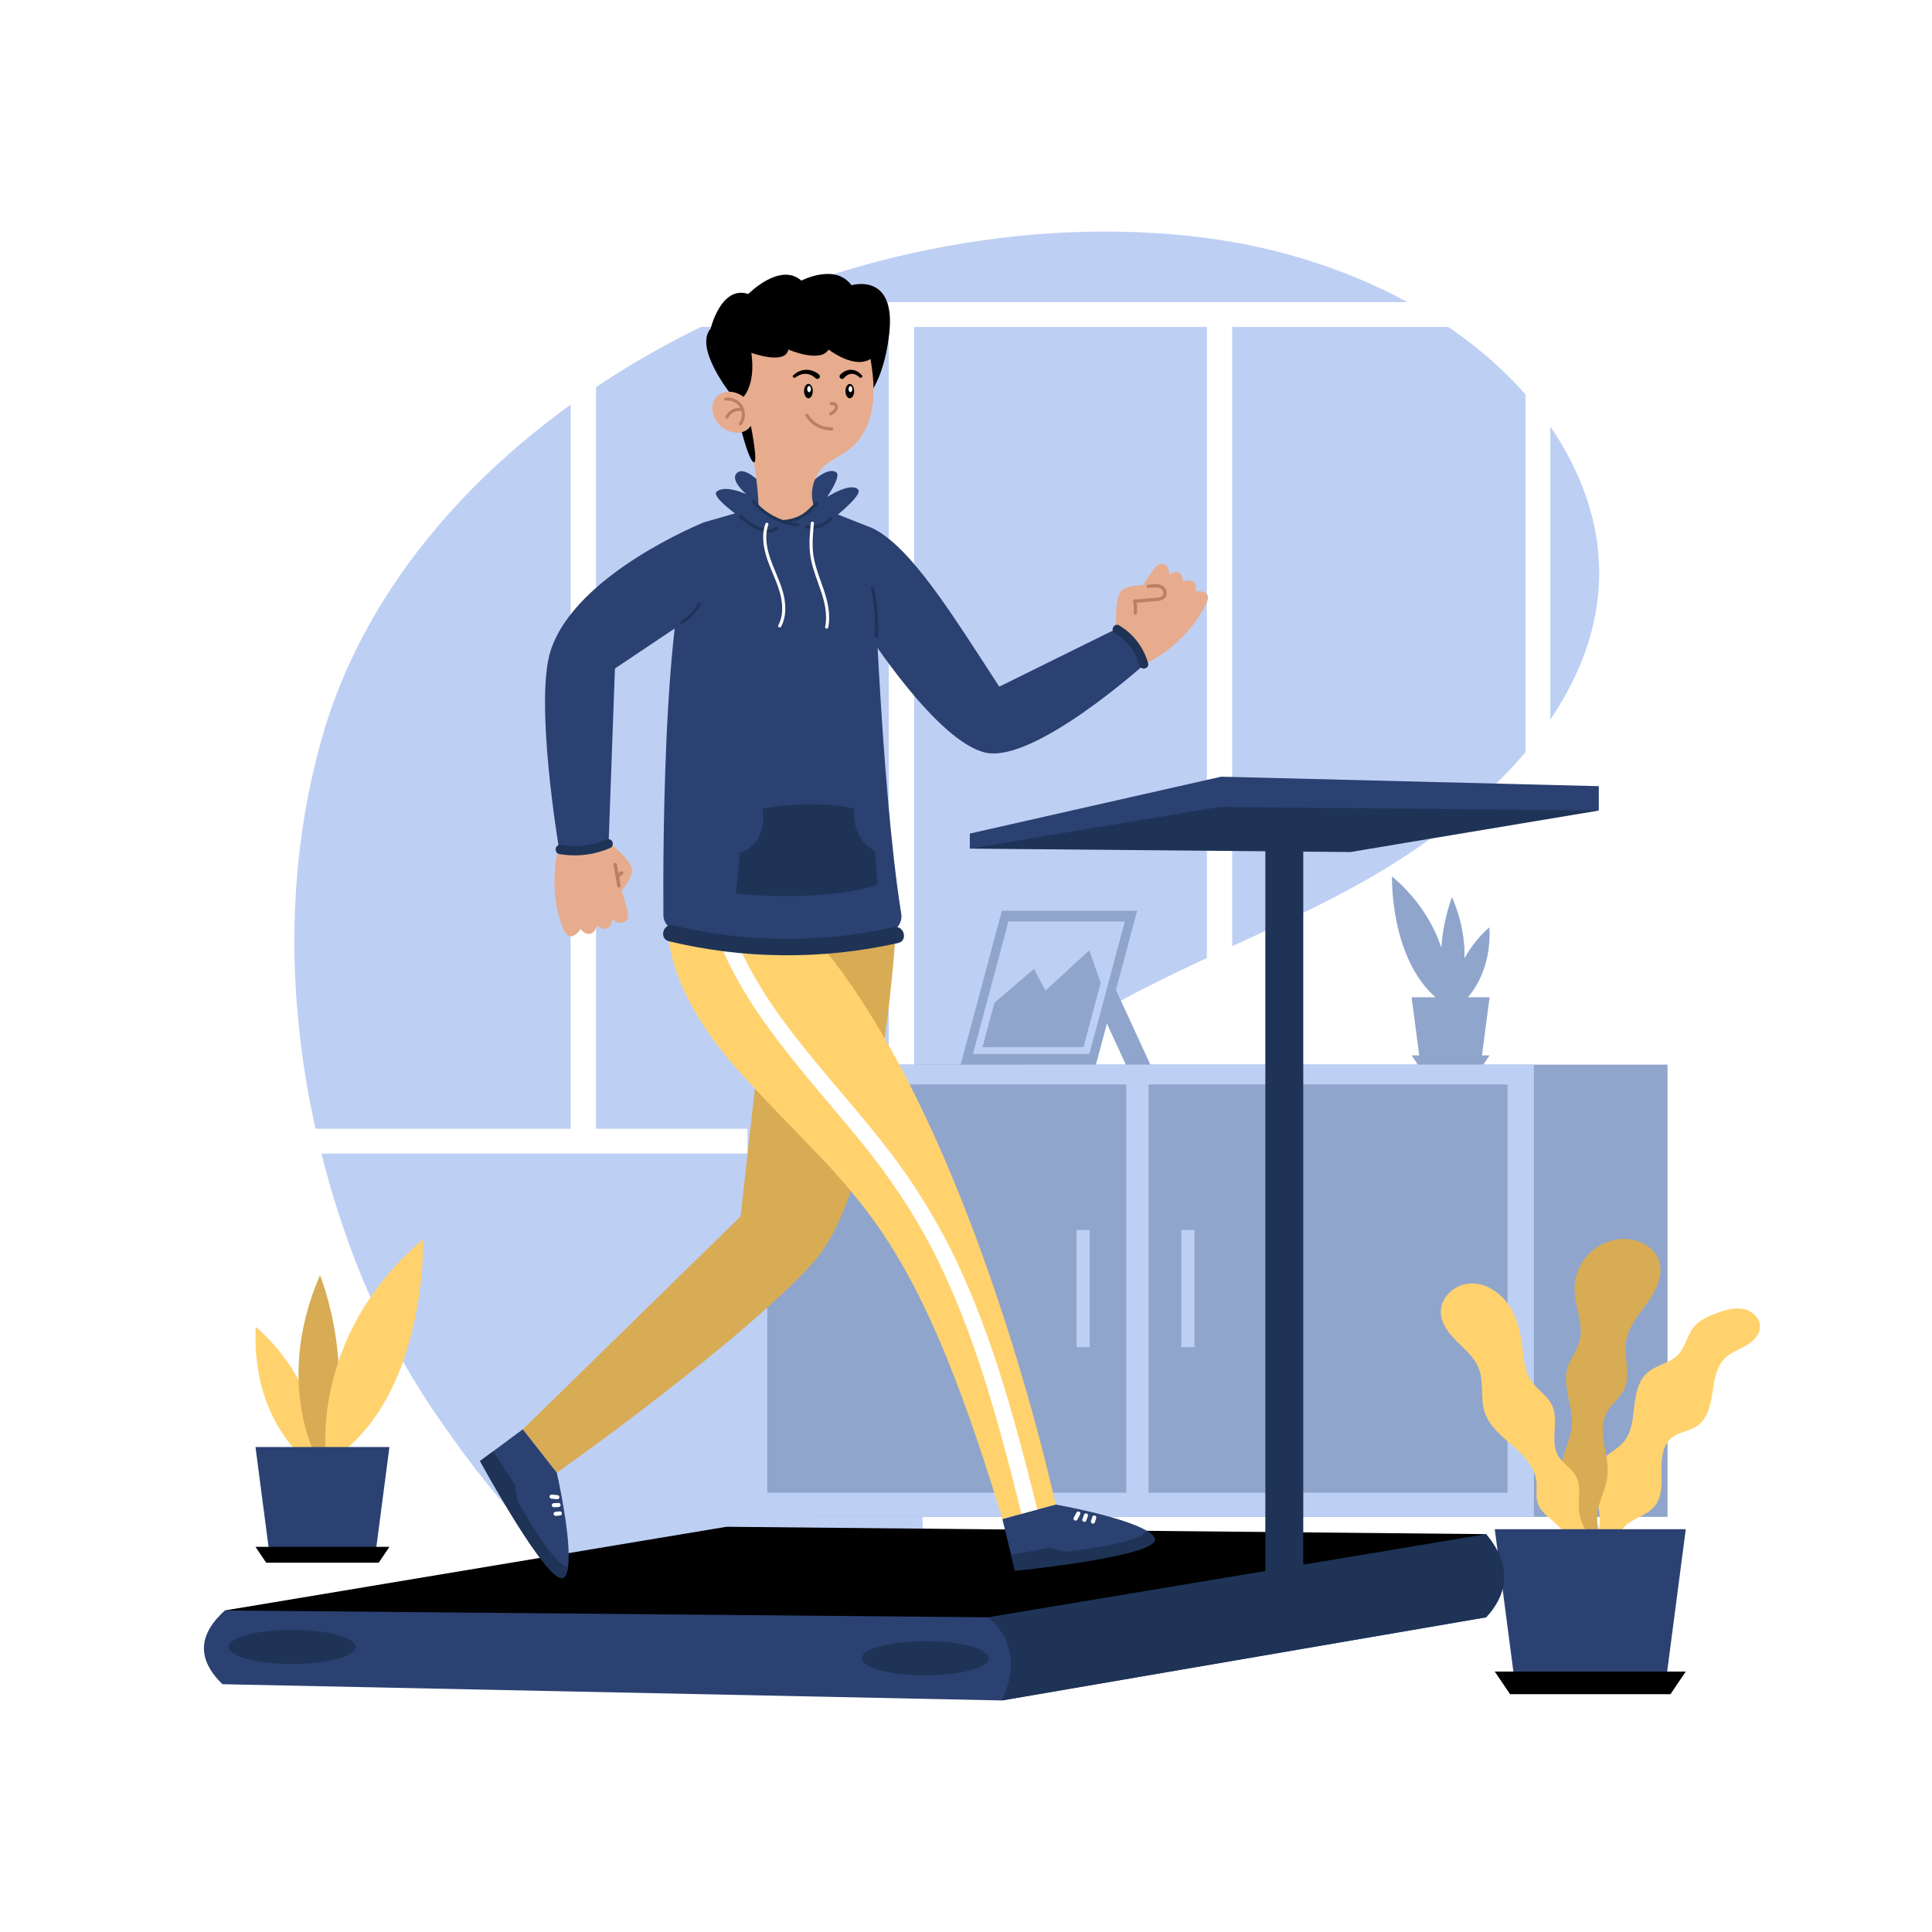 <?xml version="1.0" encoding="utf-8"?>
<!-- Generator: Adobe Illustrator 27.5.0, SVG Export Plug-In . SVG Version: 6.00 Build 0)  -->
<svg version="1.1" xmlns="http://www.w3.org/2000/svg" xmlns:xlink="http://www.w3.org/1999/xlink" x="0px" y="0px"
	 viewBox="0 0 500 500" style="enable-background:new 0 0 500 500;" xml:space="preserve">
<g id="BACKGROUND">
	<rect x="0" style="fill:#FFFFFF;" width="500" height="500"/>
</g>
<g id="OBJECTS">
	<g>
		<path style="fill:#BECFF4;" d="M90.37,322.053c-15.155-41.98-19.29-88.618-6.891-131.623
			c24.527-85.072,134.911-141.094,228.85-128.825c38.333,5.006,77.325,24.846,94.104,57.508
			c21.125,41.123-5.799,78.123-42.606,102.344c-31.074,20.447-69.44,30.408-98.457,53.615c-20.076,16.056-34.121,38.7-36.646,63.029
			c-2.393,23.062,19.835,54.476,4.906,75.09c-13.403,18.505-49.872,10.898-68.473,3.225c-21.991-9.072-39.75-32.06-52.031-49.951
			C103.591,352.573,95.982,337.6,90.37,322.053z"/>
		<path style="fill:#FFFFFF;" d="M318.897,78.193h-6.569h-75.751h-6.569h-75.752h-6.568h-82.32v220.342h82.32h6.568h75.752h6.569
			h75.751h6.569h82.319V78.193H318.897z M71.785,292.118V84.611h75.903v207.507H71.785z M154.256,292.118V84.611h75.752v207.507
			H154.256z M236.577,292.118V84.611h75.751v207.507H236.577z M394.799,292.118h-75.902V84.611h75.902V292.118z"/>
	</g>
	<g>
		<g>
			<g>
				<g>
					<rect x="210.403" y="275.523" style="fill:#8FA5CC;" width="221.154" height="117.039"/>
					<rect x="193.463" y="275.523" style="fill:#BECFF4;" width="203.508" height="117.039"/>
				</g>
				<g>
					<g>
						<rect x="297.244" y="280.657" style="fill:#8FA5CC;" width="92.904" height="105.644"/>
						
							<rect x="292.257" y="331.784" transform="matrix(6.123234e-17 -1 1 6.123234e-17 -26.053 640.904)" style="fill:#BECFF4;" width="30.338" height="3.388"/>
					</g>
					<g>
						<rect x="198.574" y="280.657" style="fill:#8FA5CC;" width="92.904" height="105.644"/>
						
							<rect x="265.153" y="331.784" transform="matrix(6.123234e-17 -1 1 6.123234e-17 -53.157 613.8)" style="fill:#BECFF4;" width="30.338" height="3.388"/>
					</g>
				</g>
			</g>
			<g>
				<path style="fill:#8FA5CC;" d="M371.505,258.094c-11.855-10.446-11.254-31.296-11.254-31.296
					c7.1,6.045,10.835,12.675,12.769,18.445c0.499-7.505,2.769-13.048,2.769-13.048c2.593,6.024,3.345,11.376,3.221,15.802
					c2.739-5.029,6.456-8.007,6.456-8.007c0.43,9.055-2.826,14.865-5.561,18.104h5.6l-1.967,15.039h1.967l-1.617,2.39h-16.944
					l-1.617-2.39h1.967l-1.967-15.039H371.505z"/>
				<g>
					<polygon style="fill:#8FA5CC;" points="297.713,275.523 291.364,275.523 281.297,253.68 287.646,253.68 					"/>
					<g>
						<polygon style="fill:#8FA5CC;" points="283.63,275.523 248.626,275.523 259.29,235.689 294.294,235.689 						"/>
						<polygon style="fill:#BECFF4;" points="281.932,272.743 251.812,272.743 260.988,238.468 291.108,238.468 						"/>
						<polygon style="fill:#8FA5CC;" points="254.268,271.019 257.341,259.541 267.591,250.749 270.565,256.366 281.902,245.946 
							284.867,254.331 280.399,271.019 						"/>
					</g>
				</g>
			</g>
		</g>
		<g>
			<g>
				<path style="fill:#FFD26E;" d="M410.917,401.601c0.578-1.57,1.746-2.858,2.409-4.393c1.277-2.957,0.528-6.343-0.068-9.508
					c-0.596-3.165-0.935-6.729,0.955-9.337c1.513-2.089,4.143-3.087,5.849-5.022c2.145-2.432,2.502-5.905,2.853-9.129
					c0.351-3.224,0.94-6.723,3.35-8.892c2.325-2.092,5.876-2.475,8.034-4.74c1.924-2.02,2.317-5.105,4.104-7.247
					c1.423-1.707,3.563-2.621,5.643-3.402c2.212-0.831,4.568-1.592,6.899-1.209c2.332,0.384,4.581,2.286,4.548,4.649
					c-0.03,2.126-1.803,3.82-3.648,4.876c-1.845,1.057-3.932,1.78-5.446,3.272c-2.309,2.275-2.766,5.768-3.24,8.975
					c-0.474,3.206-1.299,6.728-3.972,8.562c-1.997,1.369-4.681,1.516-6.557,3.046c-2.437,1.987-2.708,5.563-2.63,8.706
					c0.077,3.144,0.203,6.618-1.806,9.038c-1.945,2.343-5.331,2.961-7.561,5.035c-2.476,2.302-3.136,5.795-4.88,8.577
					c-0.709,1.131-1.801,2.689-3.355,2.4C410.52,405.507,410.383,403.053,410.917,401.601z"/>
				<path style="fill:#D8AC55;" d="M409.967,403.175c-1.23-1.439-1.51-3.456-1.512-5.349c-0.002-1.893,0.218-3.817-0.219-5.659
					c-0.771-3.253-3.477-5.796-4.198-9.06c-1.058-4.792,2.398-9.416,2.741-14.312c0.35-4.989-2.553-10.044-1.11-14.833
					c0.698-2.317,2.35-4.256,3.037-6.576c1.331-4.496-1.199-9.204-1.195-13.892c0.003-3.328,1.356-6.635,3.686-9.01
					c2.33-2.376,5.61-3.793,8.937-3.86c3.854-0.079,7.982,1.99,9.21,5.645c1.239,3.687-0.709,7.66-2.97,10.826
					c-2.26,3.166-4.987,6.27-5.563,10.117c-0.608,4.059,1.29,8.452-0.41,12.188c-1.086,2.386-3.448,3.979-4.65,6.309
					c-2.526,4.897,0.849,10.805,0.245,16.282c-0.347,3.141-2,6.005-2.516,9.123c-0.672,4.059,1.214,7.157,1.595,10.999
					C415.386,405.244,411.585,405.066,409.967,403.175z"/>
				<path style="fill:#FFD26E;" d="M413.839,400.58c-0.553-1.105-1.505-1.947-2.304-2.889c-1.754-2.071-2.803-4.729-2.934-7.44
					c-0.13-2.675,0.574-5.526-0.603-7.931c-1.105-2.259-3.62-3.541-4.835-5.743c-2.084-3.78,0.337-8.761-1.407-12.709
					c-1.191-2.695-4.046-4.267-5.647-6.741c-1.649-2.549-1.794-5.743-2.167-8.756c-0.477-3.854-1.453-7.753-3.697-10.922
					c-2.244-3.169-5.951-5.501-9.828-5.286c-3.878,0.215-7.589,3.492-7.543,7.375c0.035,2.995,2.082,5.565,4.211,7.673
					c2.128,2.108,4.523,4.134,5.609,6.925c1.394,3.584,0.349,7.727,1.553,11.379c1.184,3.591,4.313,6.12,7.173,8.594
					c2.859,2.474,5.763,5.423,6.187,9.18c0.226,2.004-0.28,4.118,0.444,6c0.617,1.603,2.017,2.747,3.311,3.876
					c3.069,2.678,5.92,5.693,8.272,9.024c0.757,1.072,1.444,2.67,3.005,2.297C414.377,404.071,414.499,401.897,413.839,400.58z"/>
			</g>
			<g>
				<polygon style="fill:#2B4172;" points="430.904,436.848 392.216,436.848 386.842,395.755 436.278,395.755 				"/>
				<polygon points="432.316,438.453 390.804,438.453 386.842,432.598 436.278,432.598 				"/>
			</g>
		</g>
		<g>
			<g>
				<path style="fill:#FFD26E;" d="M81.81,380.075c0,0-16.875-10.369-15.624-36.683c0,0,18.898,15.111,15.624,37.309"/>
				<path style="fill:#D8AC55;" d="M83.452,380.18c0,0-13.513-20.279-0.643-50.178C82.809,330.002,93.455,355.929,83.452,380.18z"/>
				<path style="fill:#FFD26E;" d="M84.542,378.621c0,0-5.373-32.065,24.959-57.891C109.501,320.729,110.715,362.848,84.542,378.621
					z"/>
			</g>
			<g>
				<polygon style="fill:#2B4172;" points="97.016,403.306 69.888,403.306 66.12,374.491 100.785,374.491 				"/>
				<polygon points="98.006,404.432 68.898,404.432 66.12,400.326 100.785,400.326 				"/>
			</g>
		</g>
	</g>
	<g>
		<g>
			<g>
				<g>
					<g>
						<path style="fill:#2B4172;" d="M384.617,418.556l-125.326,21.521l-201.718-4.203c-6.856-6.664-6.097-13.007,0.62-19.093
							l193.738-5.648l7.905-0.845l124.781-13.252C390.821,404.544,390.843,411.722,384.617,418.556z"/>
						<path style="fill:#1E3356;" d="M384.617,418.556l-125.326,21.521c6.867-14.472-3.647-21.521-3.647-21.521l4.193-8.268
							l124.781-13.252C390.821,404.544,390.843,411.722,384.617,418.556z"/>
					</g>
					<g>
						<ellipse style="fill:#1E3356;" cx="239.47" cy="429.158" rx="16.432" ry="4.415"/>
						<ellipse style="fill:#1E3356;" cx="75.636" cy="426.215" rx="16.433" ry="4.415"/>
					</g>
				</g>
				<polygon points="384.621,397.033 255.64,418.555 58.192,416.779 188.011,395.127 				"/>
			</g>
			<g>
				<g>
					<polygon style="fill:#2B4172;" points="250.989,219.622 250.989,215.724 316.027,201.008 413.764,203.461 413.764,209.775 
						315.209,212.617 					"/>
					<polygon style="fill:#1E3356;" points="413.764,209.775 349.447,220.508 250.989,219.622 315.724,208.825 					"/>
				</g>
				<rect x="327.471" y="214.327" style="fill:#1E3356;" width="9.811" height="196.967"/>
			</g>
		</g>
		<g>
			<g>
				<g>
					<path style="fill:#D8AC55;" d="M232.131,236.37c0,0-3.3,69.705-21.515,90.17c-18.215,20.464-66.508,54.61-66.508,54.61
						l-8.801-11.24l56.352-55.108l9.138-81.505L232.131,236.37z"/>
					<g>
						<g>
							<path style="fill:#2B4172;" d="M124.23,378.108l3.398-2.512l7.678-5.686l8.801,11.24c0,0,3.881,17.052,2.915,24.262
								c-0.176,1.316-0.508,2.292-1.063,2.793C142.401,411.434,124.23,378.108,124.23,378.108z"/>
							<path style="fill:#1E3356;" d="M124.23,378.108l3.398-2.512l5.63,8.619l0.634,4.12c0,0,9.624,17.568,13.131,17.076
								c-0.176,1.316-0.508,2.292-1.063,2.793C142.401,411.434,124.23,378.108,124.23,378.108z"/>
						</g>
						<g>
							<path style="fill:#FFFFFF;" d="M144.579,387.89c0.101-0.079,0.187-0.219,0.198-0.349c0.024-0.28-0.163-0.568-0.459-0.597
								c-0.498-0.048-0.996-0.097-1.494-0.145c-0.14-0.014-0.287,0.021-0.399,0.11c-0.101,0.079-0.187,0.219-0.198,0.349
								c-0.024,0.28,0.163,0.568,0.459,0.597l1.494,0.145C144.321,388.013,144.467,387.978,144.579,387.89z"/>
							<path style="fill:#FFFFFF;" d="M144.982,389.806c0.077-0.103,0.125-0.26,0.102-0.388c-0.024-0.138-0.09-0.276-0.209-0.357
								c-0.12-0.082-0.243-0.109-0.388-0.102c-0.405,0.019-0.809,0.039-1.214,0.058c-0.131,0.006-0.281,0.107-0.357,0.209
								c-0.076,0.102-0.124,0.26-0.102,0.388c0.024,0.138,0.09,0.276,0.209,0.357c0.12,0.082,0.243,0.109,0.388,0.102
								c0.405-0.019,0.809-0.039,1.214-0.058C144.757,390.009,144.906,389.908,144.982,389.806z"/>
							<path style="fill:#FFFFFF;" d="M145.32,391.991c0.077-0.102,0.124-0.26,0.102-0.388c-0.024-0.138-0.09-0.276-0.209-0.357
								c-0.117-0.08-0.246-0.115-0.388-0.102c-0.369,0.036-0.738,0.071-1.107,0.107c-0.135,0.013-0.277,0.102-0.357,0.209
								c-0.077,0.102-0.124,0.26-0.102,0.388c0.024,0.138,0.09,0.276,0.209,0.357c0.117,0.08,0.246,0.115,0.388,0.102
								c0.369-0.036,0.738-0.071,1.107-0.107C145.097,392.186,145.24,392.097,145.32,391.991z"/>
						</g>
					</g>
				</g>
				<g>
					<g>
						<g>
							<path style="fill:#2B4172;" d="M262.663,406.504l-0.995-4.107l-2.257-9.284l13.777-3.744c0,0,17.221,3.048,23.489,6.739
								c1.145,0.674,1.915,1.358,2.161,2.064C300.431,402.706,262.663,406.504,262.663,406.504z"/>
							<path style="fill:#1E3356;" d="M262.663,406.504l-0.995-4.107l10.129-1.84l4.043,1.016c0,0,19.927-2.043,20.836-5.466
								c1.145,0.674,1.915,1.358,2.161,2.064C300.431,402.706,262.663,406.504,262.663,406.504z"/>
						</g>
						<g>
							<path style="fill:#FFFFFF;" d="M279.582,391.553c-0.034-0.123-0.129-0.257-0.245-0.318c-0.248-0.131-0.587-0.071-0.728,0.191
								c-0.238,0.44-0.476,0.88-0.714,1.32c-0.067,0.124-0.092,0.272-0.054,0.41c0.034,0.124,0.129,0.257,0.245,0.318
								c0.248,0.131,0.587,0.07,0.728-0.191l0.714-1.32C279.596,391.839,279.62,391.69,279.582,391.553z"/>
							<path style="fill:#FFFFFF;" d="M281.505,391.926c-0.065-0.11-0.191-0.216-0.318-0.245c-0.136-0.031-0.289-0.024-0.41,0.054
								c-0.122,0.079-0.195,0.182-0.244,0.318c-0.139,0.38-0.279,0.761-0.418,1.141c-0.045,0.123-0.01,0.3,0.054,0.41
								c0.065,0.11,0.191,0.216,0.318,0.245c0.136,0.031,0.289,0.024,0.41-0.054c0.122-0.079,0.195-0.182,0.245-0.318
								c0.139-0.38,0.279-0.761,0.418-1.141C281.604,392.212,281.569,392.035,281.505,391.926z"/>
							<path style="fill:#FFFFFF;" d="M283.649,392.463c-0.065-0.11-0.191-0.216-0.318-0.245c-0.136-0.031-0.289-0.024-0.41,0.054
								c-0.119,0.077-0.202,0.181-0.245,0.318c-0.111,0.354-0.221,0.708-0.332,1.061c-0.04,0.129-0.014,0.295,0.054,0.41
								c0.065,0.11,0.191,0.216,0.318,0.245c0.136,0.031,0.289,0.024,0.41-0.054c0.119-0.077,0.202-0.182,0.245-0.318
								c0.111-0.354,0.221-0.708,0.332-1.061C283.743,392.744,283.716,392.578,283.649,392.463z"/>
						</g>
					</g>
					<g>
						<path style="fill:#FFD26E;" d="M273.188,389.368l-4.728,1.284l-4.107,1.112l-4.942,1.348
							c-23.713-78.328-37.854-82.585-67.182-114.759c-23.382-25.639-19.018-41.865-19.018-41.865l33.169,1.198
							C250.523,283.466,273.188,389.368,273.188,389.368z"/>
						<path style="fill:#FFFFFF;" d="M268.461,390.652l-4.107,1.112c-2.952-11.819-5.99-23.606-9.68-35.212
							c-3.583-11.242-7.787-22.301-13.167-32.805c-5.188-10.14-11.552-19.488-18.729-28.313
							c-13.691-16.878-29.436-32.751-37.329-53.416c-0.417-1.08,0.46-2.332,1.487-2.621c1.187-0.321,2.214,0.417,2.621,1.487
							c4.353,11.391,11.434,21.489,19.05,30.923c6.878,8.535,14.236,16.686,20.943,25.35c7.091,9.167,13.156,18.964,18.098,29.446
							C257.262,346.99,263.016,368.853,268.461,390.652z"/>
					</g>
				</g>
			</g>
			<g>
				<path style="fill:#2B4172;" d="M198.403,126.662c0,0-5.028-6.132-7.48-4.415c-2.453,1.717,2.207,5.641,2.207,5.641
					s-5.565-2.575-7.688-0.613c-2.122,1.962,14.555,12.263,14.555,12.263h8.54c0,0,15.495-10.914,13.533-12.876
					c-1.962-1.962-8.032,1.962-8.032,1.962s3.755-5.425,2.404-6.377c-2.673-1.885-8.107,4.231-8.107,4.231L198.403,126.662z"/>
				<g>
					<path d="M188.876,101.661c0,0-9.259-11.729-4.967-16.604c0,0,2.695-11.305,9.748-8.973c0,0,8.218-8.337,13.736-3.462
						c0,0,8.763-4.593,12.965,1.201c0,0,11.561-3.493,9.783,12.455c-1.778,15.948-8.768,19.668-8.768,19.668L188.876,101.661z"/>
					<g>
						<path style="fill:#E7AC8D;" d="M210.523,130.661c-1.009-3.384-0.004-7.288,2.514-9.764c1.976-1.944,4.678-2.962,6.856-4.676
							c3.628-2.856,5.531-7.474,6.031-12.064c0.501-4.59-0.248-9.217-1.073-13.76c-14.666-6.093-27.604-5.748-38.181,3.397
							c5.775,11.583,9.092,24.385,9.669,37.316c0,0-9.669,8.213-9.669,19.617c0,11.405,34.269,8.584,34.269-0.613
							C220.94,140.917,210.523,130.661,210.523,130.661z"/>
						<g>
							<g>
								<path d="M210.355,101.216c0,1.027-0.507,1.86-1.133,1.86c-0.626,0-1.133-0.833-1.133-1.86s0.507-1.86,1.133-1.86
									C209.847,99.357,210.355,100.189,210.355,101.216z"/>
								<path style="fill:#FFFFFF;" d="M209.873,100.694c0,0.44-0.217,0.797-0.486,0.797s-0.486-0.357-0.486-0.797
									s0.217-0.797,0.486-0.797S209.873,100.254,209.873,100.694z"/>
							</g>
							<g>
								<path d="M221.059,101.216c0,1.027-0.507,1.86-1.133,1.86c-0.625,0-1.133-0.833-1.133-1.86s0.507-1.86,1.133-1.86
									C220.552,99.357,221.059,100.189,221.059,101.216z"/>
								<path style="fill:#FFFFFF;" d="M220.578,100.694c0,0.44-0.217,0.797-0.486,0.797c-0.268,0-0.486-0.357-0.486-0.797
									s0.217-0.797,0.486-0.797C220.36,99.897,220.578,100.254,220.578,100.694z"/>
							</g>
							<path style="fill:#BC7F64;" d="M214.964,107.506c-0.141,0-0.277-0.074-0.351-0.205c-0.109-0.193-0.04-0.437,0.153-0.545
								c0.315-0.176,0.611-0.342,0.85-0.56c0.237-0.216,0.386-0.466,0.42-0.703c0.032-0.231-0.061-0.473-0.221-0.574
								c-0.14-0.089-0.352-0.107-0.651-0.057c-0.219,0.036-0.425-0.112-0.461-0.331c-0.036-0.218,0.112-0.425,0.331-0.461
								c0.5-0.082,0.895-0.028,1.207,0.169c0.429,0.269,0.666,0.818,0.589,1.366c-0.077,0.541-0.408,0.942-0.673,1.184
								c-0.307,0.281-0.658,0.477-0.997,0.667C215.098,107.489,215.03,107.506,214.964,107.506z"/>
							<path d="M211.046,97.853c-0.285-0.281-0.721-0.581-1.141-0.769c-0.43-0.198-0.893-0.313-1.363-0.329
								c-0.467-0.009-0.949,0.041-1.404,0.226c-0.464,0.156-0.892,0.425-1.312,0.714l-0.025,0.017
								c-0.182,0.125-0.432,0.079-0.557-0.103c-0.119-0.173-0.082-0.407,0.077-0.537c0.445-0.362,0.915-0.712,1.464-0.95
								c0.534-0.265,1.145-0.39,1.754-0.423c0.613-0.028,1.233,0.078,1.805,0.287c0.582,0.22,1.087,0.488,1.611,0.926
								c0.278,0.232,0.315,0.646,0.082,0.924c-0.232,0.278-0.646,0.315-0.924,0.082c-0.014-0.011-0.027-0.023-0.039-0.035
								L211.046,97.853z"/>
							<path d="M217.457,96.964c0.413-0.426,0.821-0.699,1.313-0.937c0.483-0.226,1.035-0.355,1.585-0.328
								c0.544,0.031,1.085,0.181,1.523,0.455c0.455,0.254,0.821,0.596,1.162,0.945c0.155,0.158,0.152,0.412-0.007,0.566
								c-0.149,0.145-0.381,0.151-0.537,0.021l-0.024-0.02c-0.325-0.274-0.658-0.53-1.022-0.688
								c-0.356-0.182-0.736-0.234-1.098-0.224c-0.364,0.017-0.719,0.133-1.046,0.325c-0.316,0.184-0.648,0.471-0.846,0.723
								l-0.019,0.024c-0.224,0.285-0.637,0.333-0.921,0.109s-0.333-0.637-0.109-0.921C217.427,96.997,217.442,96.98,217.457,96.964z
								"/>
							<path style="fill:#BC7F64;" d="M214.966,111.391c-2.61,0-5.185-1.477-6.481-3.747c-0.11-0.192-0.043-0.438,0.149-0.547
								c0.192-0.112,0.437-0.043,0.547,0.149c1.203,2.106,3.643,3.443,6.061,3.336c0.226-0.014,0.408,0.161,0.419,0.382
								c0.01,0.221-0.161,0.409-0.382,0.419C215.175,111.388,215.07,111.391,214.966,111.391z"/>
						</g>
					</g>
					<path d="M192.058,103.076c0,0,3.624-2.933,2.398-11.763c0,0,8.84,3.247,9.565-0.859c0,0,8.277,3.618,10.424,0
						c0,0,7.112,5.58,11.343,2.085v-3.434c0,0-25.63-11.895-40.345,4.231l4.276,8.952L192.058,103.076z"/>
					<path d="M191.839,111.248c0,0,2.017,8.156,3.267,8.397c1.25,0.241-1.08-10.979-1.08-10.979L191.839,111.248z"/>
					<g>
						<path style="fill:#E7AC8D;" d="M193.037,103.23c2.32,2.226,2.715,5.578,0.883,7.488c-1.832,1.91-5.199,1.655-7.519-0.571
							c-2.32-2.226-2.715-5.578-0.883-7.488C187.35,100.749,190.717,101.005,193.037,103.23z"/>
						<g>
							<path style="fill:#BC7F64;" d="M191.611,110.098c-0.083,0-0.167-0.026-0.239-0.079c-0.178-0.132-0.215-0.383-0.083-0.561
								c0.847-1.141,0.933-2.794,0.21-4.018c-0.723-1.224-2.21-1.946-3.621-1.753c-0.218,0.03-0.421-0.123-0.452-0.343
								c-0.03-0.22,0.124-0.422,0.343-0.452c1.716-0.235,3.537,0.645,4.421,2.139c0.883,1.494,0.778,3.511-0.256,4.905
								C191.855,110.042,191.734,110.098,191.611,110.098z"/>
							<path style="fill:#BC7F64;" d="M188.147,108.319c-0.059,0-0.119-0.013-0.175-0.04c-0.199-0.097-0.282-0.337-0.185-0.536
								c0.382-0.786,1.026-1.429,1.813-1.81c0.787-0.381,1.692-0.486,2.544-0.298c0.216,0.048,0.353,0.262,0.305,0.478
								c-0.048,0.216-0.263,0.349-0.478,0.305c-0.678-0.15-1.396-0.066-2.022,0.236c-0.625,0.302-1.137,0.814-1.44,1.439
								C188.439,108.236,188.296,108.319,188.147,108.319z"/>
						</g>
					</g>
				</g>
				<g>
					<g>
						<g>
							<g>
								<path style="fill:#E7AC8D;" d="M156.043,216.793c0,0,8.006,5.932,7.548,8.635c-0.457,2.703-2.686,4.929-2.686,4.929
									l1.407,4.992c0,0,0.843,2.933-1.011,3.389c-1.854,0.456-2.803-0.958-2.803-0.958s-0.282,1.959-1.255,2.447
									c-0.973,0.488-2.706-0.356-2.667-0.927c0,0-0.465,2.07-1.857,2.361c-1.392,0.29-2.484-1.24-2.484-1.24
									s-1.105,1.854-2.451,1.884c-1.346,0.03-2.005-1.917-2.005-1.917s-4.4-8.867-1.017-21.943L156.043,216.793z"/>
								<g>
									<path style="fill:#BC7F64;" d="M160.191,229.688c-0.217,0-0.41-0.155-0.45-0.377l-0.983-5.492
										c-0.045-0.248,0.121-0.486,0.37-0.531c0.248-0.044,0.486,0.122,0.531,0.37l0.983,5.492c0.045,0.248-0.121,0.486-0.37,0.531
										C160.245,229.686,160.218,229.688,160.191,229.688z"/>
									<path style="fill:#BC7F64;" d="M159.949,227.099c-0.135,0-0.267-0.059-0.358-0.173c-0.157-0.198-0.124-0.485,0.073-0.643
										l0.935-0.743c0.198-0.158,0.485-0.124,0.643,0.074c0.157,0.198,0.124,0.485-0.074,0.643L160.233,227
										C160.149,227.067,160.049,227.099,159.949,227.099z"/>
								</g>
							</g>
							<g>
								<path style="fill:#2B4172;" d="M181.632,157.94l-22.49,15.076l-1.624,44.958c-4.049,1.955-8.356,2.432-12.92,1.192
									c0,0-6.344-37.865-2.065-50.876c6.54-19.887,39.675-33.118,39.675-33.118L181.632,157.94z"/>
								<path style="fill:#1E3356;" d="M158.437,217.754c-0.362-0.619-1.058-0.7-1.661-0.435c-3.563,1.563-7.621,2.033-11.448,1.35
									c-0.645-0.115-1.308,0.175-1.493,0.848c-0.161,0.587,0.199,1.377,0.848,1.493c4.531,0.809,9.106,0.253,13.319-1.595
									C158.602,219.151,158.74,218.273,158.437,217.754z"/>
							</g>
						</g>
						<g>
							<g>
								<path style="fill:#E7AC8D;" d="M288.89,163.28c0,0-0.605-9.376,1.62-10.693c2.225-1.317,5.184-1.068,5.184-1.068
									l2.737-4.053c0,0,1.598-2.393,3.056-1.336c1.458,1.057,1.018,2.601,1.018,2.601s1.582-0.99,2.526-0.587
									c0.944,0.403,1.392,2.165,0.957,2.484c0,0,1.774-0.926,2.83-0.101c1.056,0.825,0.619,2.543,0.619,2.543
									s2.007-0.333,2.849,0.617c0.841,0.951-0.159,2.611-0.159,2.611s-4.441,10.074-15.915,15.601L288.89,163.28z"/>
								<path style="fill:#BC7F64;" d="M293.827,159.098c-0.007,0-0.015,0-0.023-0.001c-0.238-0.012-0.421-0.216-0.408-0.453
									c0.06-1.149,0.008-2.165-0.155-3.02c-0.025-0.126,0.009-0.256,0.091-0.356c0.081-0.099,0.203-0.156,0.331-0.157
									c1.366-0.004,2.154-0.09,3.151-0.201c0.505-0.056,1.059-0.116,1.76-0.174c0.145-0.012,0.291-0.02,0.437-0.028
									c0.379-0.02,0.736-0.04,1.065-0.129c0.387-0.105,0.692-0.304,0.855-0.561c0.212-0.333,0.167-0.668,0.092-0.891
									c-0.144-0.424-0.508-0.797-0.928-0.951c-0.669-0.244-1.458-0.165-2.222-0.09c-0.232,0.023-0.462,0.046-0.685,0.06
									c-0.27,0.007-0.443-0.165-0.458-0.403c-0.016-0.238,0.165-0.443,0.402-0.458c0.215-0.014,0.434-0.036,0.655-0.058
									c0.862-0.085,1.749-0.175,2.605,0.139c0.666,0.244,1.221,0.813,1.448,1.484c0.192,0.567,0.128,1.147-0.181,1.632
									c-0.28,0.438-0.762,0.767-1.357,0.928c-0.418,0.114-0.838,0.137-1.243,0.158c-0.138,0.007-0.276,0.015-0.412,0.026
									c-0.692,0.057-1.239,0.117-1.738,0.173c-0.894,0.098-1.624,0.179-2.738,0.2c0.11,0.806,0.138,1.719,0.085,2.721
									C294.246,158.919,294.055,159.098,293.827,159.098z"/>
							</g>
							<g>
								<path style="fill:#2B4172;" d="M225.691,136.64c10.019,4.813,20.748,22.393,32.918,41.067l30.38-14.999
									c3.327,2,5.86,4.919,7.224,9.192c0,0-28.488,25.627-41.11,22.889c-12.622-2.738-30.941-31.474-30.941-31.474L225.691,136.64
									z"/>
								<path style="fill:#1E3356;" d="M297.126,171.611c-1.137-4.064-3.85-7.602-7.479-9.756c-1.27-0.754-2.423,1.225-1.155,1.977
									c3.129,1.856,5.45,4.894,6.427,8.388C295.315,173.637,297.524,173.035,297.126,171.611z"/>
							</g>
						</g>
						<g>
							<g>
								<path style="fill:#2B4172;" d="M196.339,131.11c0,0,8.622,8.662,14.184-0.449l15.264,6.022c0,0,1.951,65.174,7.452,99.827
									c0.339,2.133-1.002,4.171-3.103,4.67c-8.117,1.927-28.823,5.459-55.191-0.354c-1.886-0.416-3.246-2.068-3.26-3.999
									c-0.121-16.784-0.085-93.257,10.522-101.656L196.339,131.11z"/>
								<path style="fill:#1E3356;" d="M231.292,239.951c-18.745,4.21-38.35,4.046-57.026-0.458
									c-2.662-0.642-3.799,3.462-1.132,4.105c19.432,4.686,39.788,4.838,59.289,0.458
									C235.096,243.456,233.965,239.35,231.292,239.951z"/>
							</g>
							<path style="fill:#1E3356;" d="M197.346,209.257c0,0,1.793,8.967-5.81,11.336c0,0-0.646,6.866-1.094,10.632
								c0,0,21.978,2.511,36.593-2.242l-0.548-8.787c0,0-5.918-2.152-5.47-10.939C221.018,209.257,211.962,206.747,197.346,209.257z
								"/>
						</g>
					</g>
					<g>
						<g>
							<g>
								<g>
									<path style="fill:#1E3356;" d="M206.501,136.221c-0.012,0-0.024-0.001-0.036-0.001c-4.549-0.402-8.836-2.645-11.761-6.154
										c-0.142-0.17-0.119-0.423,0.051-0.565c0.169-0.143,0.423-0.12,0.565,0.051c2.789,3.346,6.877,5.485,11.216,5.869
										c0.22,0.019,0.383,0.214,0.364,0.435C206.882,136.064,206.706,136.221,206.501,136.221z"/>
									<path style="fill:#1E3356;" d="M202.603,135.393c-0.211,0-0.388-0.165-0.4-0.379c-0.013-0.221,0.157-0.41,0.378-0.423
										c1.657-0.093,3.413-0.578,4.698-1.296c1.479-0.826,2.656-2.12,3.794-3.371c0.15-0.163,0.403-0.176,0.567-0.027
										c0.164,0.149,0.176,0.403,0.027,0.567c-1.182,1.298-2.404,2.642-3.996,3.531c-1.387,0.775-3.272,1.297-5.045,1.397
										C202.618,135.393,202.611,135.393,202.603,135.393z"/>
								</g>
								<g>
									<path style="fill:#1E3356;" d="M199.099,137.826c-0.701,0-1.371-0.181-1.886-0.344c-2.155-0.679-4.148-1.872-5.766-3.451
										c-0.158-0.155-0.161-0.409-0.006-0.568c0.155-0.158,0.409-0.16,0.567-0.006c1.527,1.492,3.411,2.619,5.446,3.261
										c0.492,0.155,1.139,0.329,1.771,0.304c0.604-0.025,1.145-0.241,1.486-0.593c0.155-0.159,0.408-0.162,0.567-0.009
										c0.159,0.154,0.163,0.408,0.009,0.567c-0.489,0.506-1.211,0.803-2.03,0.837
										C199.205,137.824,199.152,137.826,199.099,137.826z"/>
									<path style="fill:#1E3356;" d="M209.765,136.913c-0.363,0-0.725-0.027-1.086-0.081c-0.219-0.033-0.37-0.238-0.336-0.456
										c0.033-0.218,0.238-0.37,0.456-0.336c2.164,0.33,4.429-0.467,5.913-2.073c0.15-0.162,0.405-0.173,0.567-0.023
										c0.163,0.15,0.173,0.404,0.022,0.567C213.886,136.04,211.837,136.913,209.765,136.913z"/>
								</g>
							</g>
							<g>
								<path style="fill:#FFFFFF;" d="M213.946,162.696c-0.027,0-0.054-0.003-0.081-0.008c-0.217-0.044-0.357-0.257-0.312-0.474
									c0.676-3.28-0.243-6.701-1.12-9.315c-0.239-0.712-0.492-1.421-0.745-2.129c-0.819-2.291-1.666-4.66-2-7.162
									c-0.369-2.763-0.103-5.558,0.154-8.26c0.021-0.22,0.216-0.374,0.438-0.361c0.22,0.021,0.382,0.217,0.361,0.438
									c-0.253,2.657-0.515,5.405-0.158,8.077c0.323,2.418,1.156,4.746,1.961,6.998c0.255,0.714,0.51,1.427,0.751,2.144
									c0.908,2.71,1.859,6.264,1.145,9.732C214.299,162.565,214.133,162.696,213.946,162.696z"/>
								<path style="fill:#FFFFFF;" d="M201.788,162.398c-0.063,0-0.127-0.015-0.188-0.047c-0.196-0.103-0.27-0.346-0.166-0.542
									c1.512-2.85,1.029-6.238,0.359-8.579c-0.47-1.637-1.141-3.248-1.79-4.805c-0.499-1.197-1.015-2.434-1.442-3.687
									c-1.215-3.57-1.378-6.662-0.483-9.189c0.075-0.209,0.305-0.317,0.512-0.244c0.209,0.074,0.318,0.303,0.244,0.512
									c-0.834,2.353-0.67,5.268,0.486,8.663c0.418,1.227,0.929,2.453,1.423,3.637c0.658,1.579,1.339,3.211,1.821,4.893
									c0.712,2.483,1.216,6.09-0.421,9.176C202.07,162.321,201.931,162.398,201.788,162.398z"/>
							</g>
						</g>
						<g>
							<path style="fill:#1E3356;" d="M226.804,164.947c-0.008,0-0.015,0-0.023-0.001c-0.221-0.012-0.39-0.202-0.378-0.423
								c0.23-4.131-0.118-8.271-1.037-12.307c-0.049-0.216,0.086-0.431,0.302-0.48c0.215-0.047,0.431,0.086,0.48,0.302
								c0.935,4.108,1.29,8.323,1.056,12.529C227.192,164.782,227.015,164.947,226.804,164.947z"/>
							<path style="fill:#1E3356;" d="M176.482,161.499c-0.133,0-0.263-0.066-0.339-0.186c-0.119-0.187-0.064-0.435,0.123-0.554
								c1.799-1.144,3.311-2.727,4.372-4.577c0.111-0.192,0.356-0.257,0.547-0.148c0.192,0.11,0.258,0.355,0.148,0.547
								c-1.126,1.963-2.729,3.641-4.638,4.855C176.63,161.479,176.556,161.499,176.482,161.499z"/>
						</g>
					</g>
				</g>
			</g>
		</g>
	</g>
</g>
</svg>
